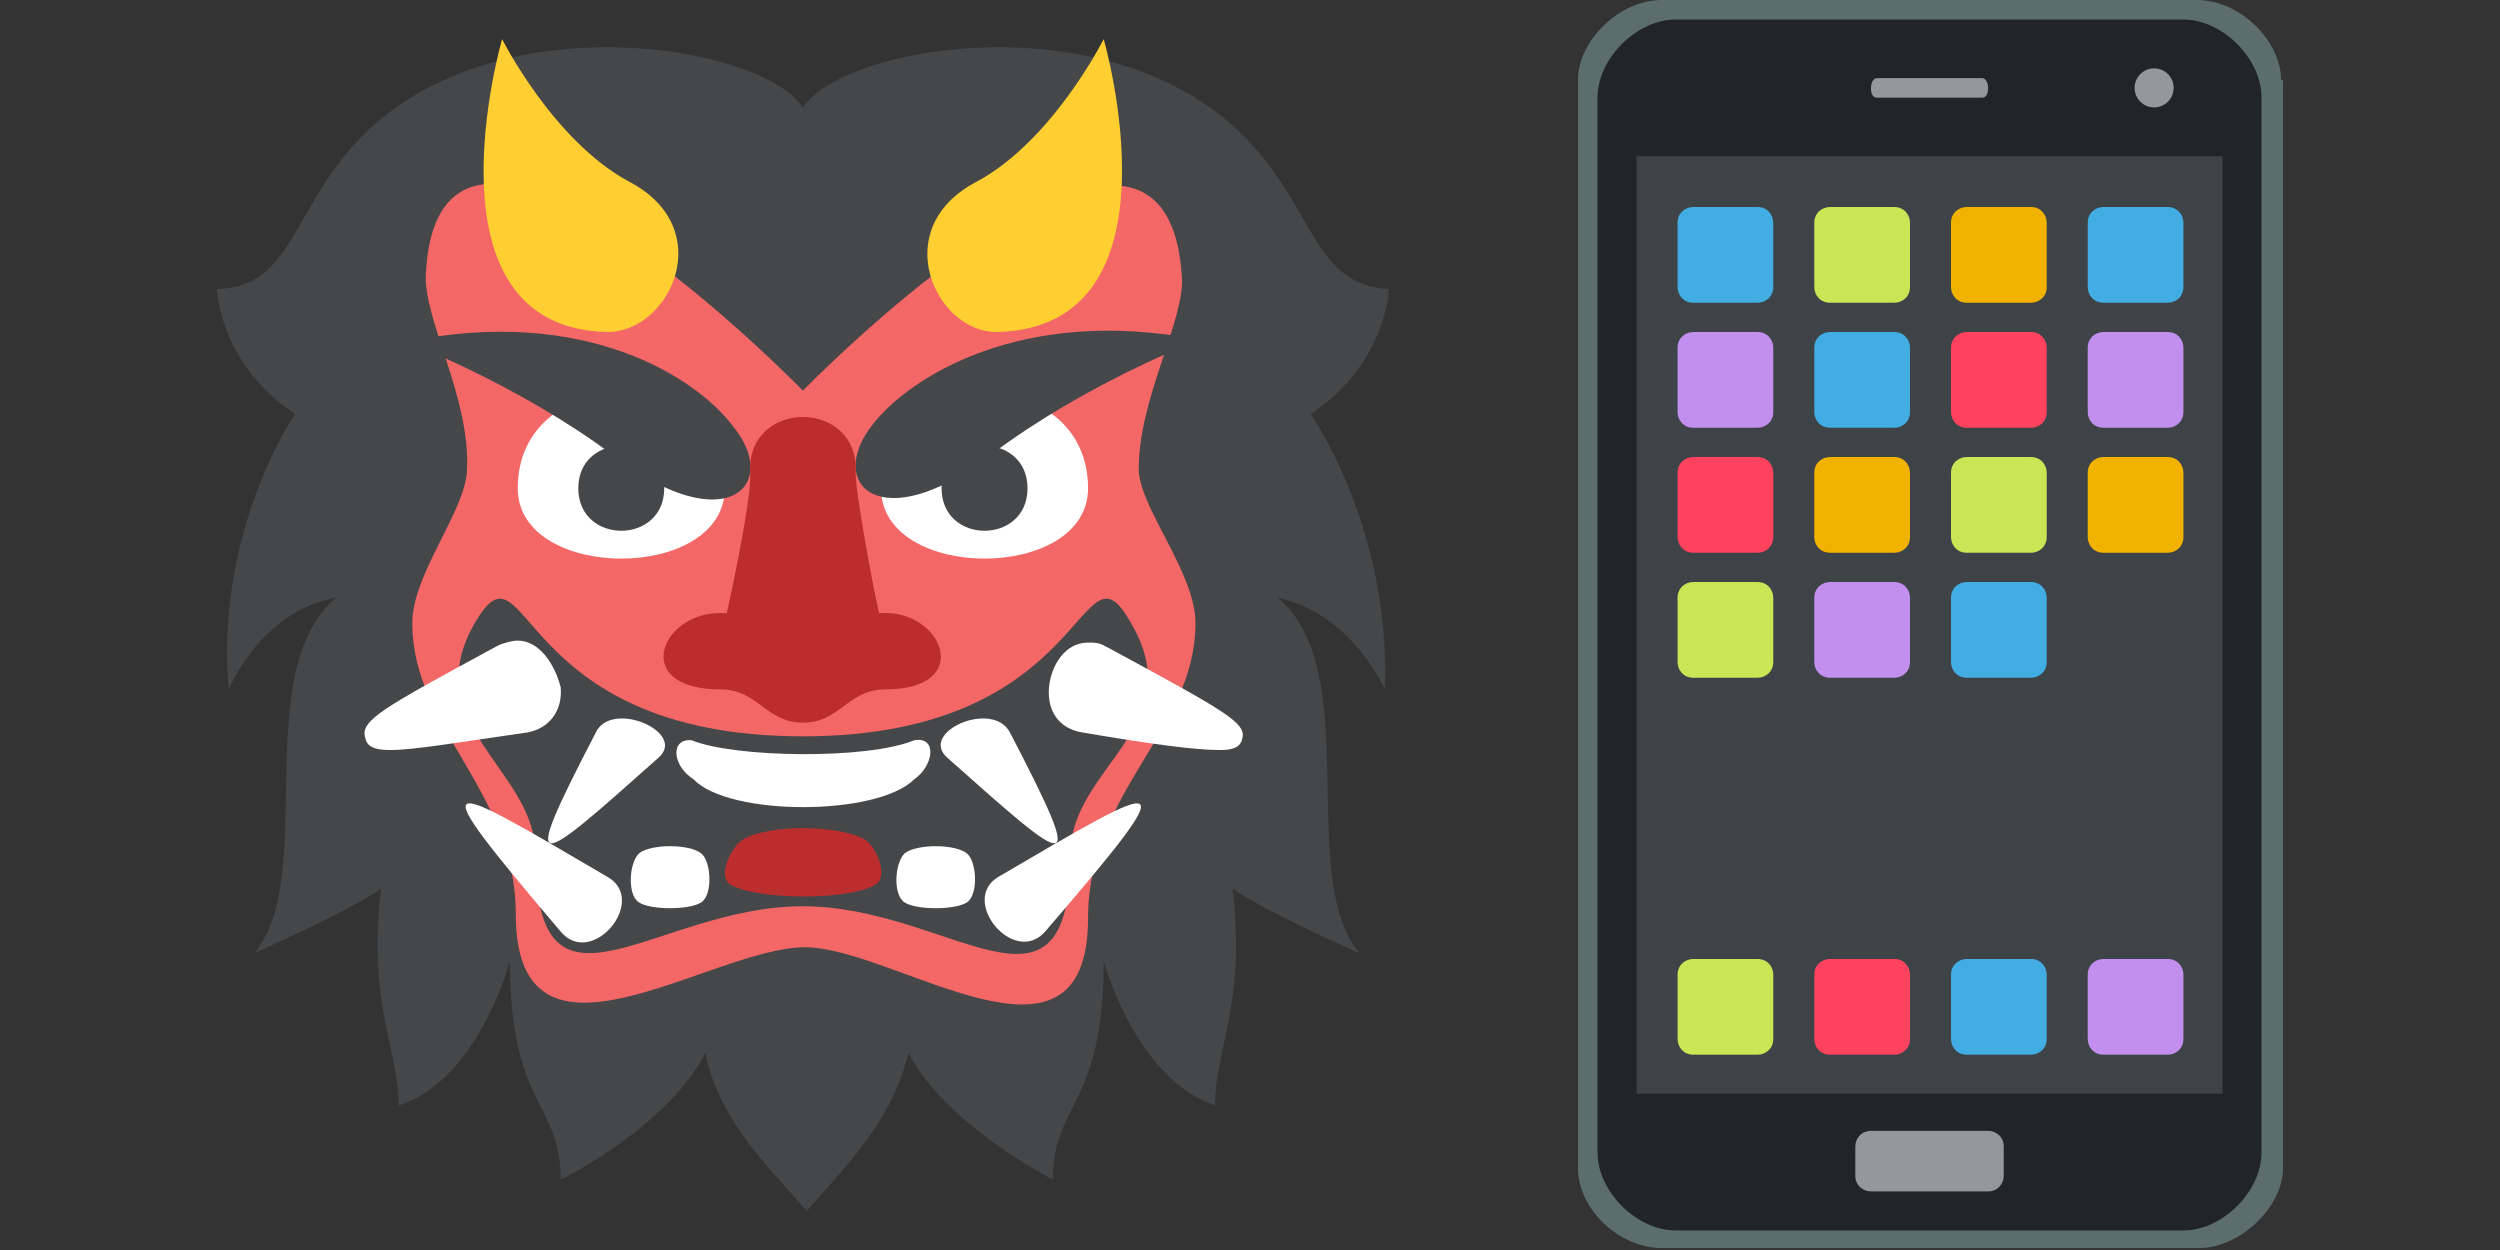 <?xml version="1.0" encoding="UTF-8" standalone="no"?>
<!DOCTYPE svg PUBLIC "-//W3C//DTD SVG 1.1//EN" "http://www.w3.org/Graphics/SVG/1.1/DTD/svg11.dtd">
<svg width="100%" height="100%" viewBox="0 0 2560 1280" version="1.1" xmlns="http://www.w3.org/2000/svg" xmlns:xlink="http://www.w3.org/1999/xlink" xml:space="preserve" xmlns:serif="http://www.serif.com/" style="fill-rule:evenodd;clip-rule:evenodd;stroke-linejoin:round;stroke-miterlimit:1.414;">
    <rect x="0" y="0" width="2560" height="1280" fill="#333333" stroke="none"/>
    <g transform="matrix(1,0,0,1,1335.83,0)">
        <g transform="matrix(20,0,0,20,0,0)">
            <path d="M50,4.1C50,2.1 47.9,0 45.7,0L18.3,0C16.1,0 14,2.1 14,4.1L14,59.8C14,61.9 16.1,63.9 18.3,63.9L45.8,63.9C47.9,63.9 50.1,61.8 50.1,59.8L50.1,4.1L50,4.1Z" style="fill:rgb(92,109,109);fill-rule:nonzero;"/>
        </g>
        <g transform="matrix(20,0,0,20,0,0)">
            <path d="M49,59C49,61 47,63 45,63L19,63C17,63 15,61 15,59L15,5C15,3 17,1 19,1L45,1C47,1 49,3 49,5L49,59" style="fill:rgb(33,37,40);fill-rule:nonzero;"/>
        </g>
        <g transform="matrix(20,0,0,20,0,0)">
            <circle cx="43.5" cy="4.5" r="1" style="fill:rgb(148,152,155);"/>
        </g>
        <g transform="matrix(20,0,0,20,0,0)">
            <path d="M35,4.5C35,4.8 34.9,5 34.7,5L29.3,5C29.1,5 29,4.8 29,4.5C29,4.3 29.1,4 29.3,4L34.7,4C34.9,4 35,4.3 35,4.5" style="fill:rgb(148,152,155);fill-rule:nonzero;"/>
        </g>
        <g transform="matrix(20,0,0,20,0,0)">
            <rect x="17" y="8" width="30" height="48" style="fill:rgb(62,67,71);fill-rule:nonzero;"/>
        </g>
        <g transform="matrix(20,0,0,20,0,0)">
            <path d="M35.8,60.2C35.8,60.6 35.5,61 35,61L29,61C28.6,61 28.2,60.7 28.2,60.2L28.2,58.7C28.2,58.3 28.5,57.9 29,57.9L35,57.9C35.4,57.9 35.8,58.2 35.8,58.7L35.8,60.2" style="fill:rgb(148,152,155);fill-rule:nonzero;"/>
        </g>
        <g transform="matrix(20,0,0,20,0,0)">
            <path d="M24,14.7C24,15.2 23.6,15.5 23.2,15.5L19.9,15.5C19.4,15.5 19.1,15.1 19.1,14.7L19.1,11.4C19.1,10.9 19.5,10.6 19.9,10.6L23.2,10.6C23.7,10.6 24,11 24,11.4L24,14.7" style="fill:rgb(66,173,226);fill-rule:nonzero;"/>
        </g>
        <g transform="matrix(20,0,0,20,0,0)">
            <path d="M31,14.7C31,15.2 30.6,15.5 30.2,15.5L26.9,15.5C26.4,15.5 26.1,15.1 26.1,14.7L26.1,11.4C26.1,10.9 26.5,10.6 26.9,10.6L30.2,10.6C30.7,10.6 31,11 31,11.4L31,14.7" style="fill:rgb(199,231,85);fill-rule:nonzero;"/>
        </g>
        <g transform="matrix(20,0,0,20,0,0)">
            <path d="M38,14.7C38,15.2 37.6,15.5 37.2,15.5L33.9,15.5C33.4,15.5 33.1,15.1 33.1,14.7L33.1,11.4C33.1,10.9 33.5,10.6 33.9,10.6L37.2,10.6C37.7,10.6 38,11 38,11.4L38,14.7" style="fill:rgb(242,178,0);fill-rule:nonzero;"/>
        </g>
        <g transform="matrix(20,0,0,20,0,0)">
            <path d="M45,14.7C45,15.2 44.6,15.5 44.2,15.5L40.9,15.5C40.4,15.5 40.1,15.1 40.1,14.7L40.1,11.4C40.1,10.9 40.5,10.6 40.9,10.6L44.2,10.6C44.7,10.6 45,11 45,11.4L45,14.7" style="fill:rgb(66,173,226);fill-rule:nonzero;"/>
        </g>
        <g transform="matrix(20,0,0,20,0,0)">
            <path d="M24,53.2C24,53.7 23.6,54 23.2,54L19.9,54C19.4,54 19.1,53.6 19.1,53.2L19.1,49.9C19.1,49.4 19.5,49.1 19.9,49.1L23.2,49.1C23.7,49.1 24,49.5 24,49.9L24,53.2" style="fill:rgb(199,231,85);fill-rule:nonzero;"/>
        </g>
        <g transform="matrix(20,0,0,20,0,0)">
            <path d="M31,53.2C31,53.7 30.6,54 30.2,54L26.9,54C26.4,54 26.1,53.6 26.1,53.2L26.1,49.9C26.1,49.4 26.5,49.1 26.9,49.1L30.2,49.1C30.7,49.1 31,49.5 31,49.9L31,53.2" style="fill:rgb(255,67,94);fill-rule:nonzero;"/>
        </g>
        <g transform="matrix(20,0,0,20,0,0)">
            <path d="M38,53.2C38,53.7 37.6,54 37.2,54L33.9,54C33.4,54 33.1,53.6 33.1,53.2L33.1,49.9C33.1,49.4 33.5,49.1 33.9,49.1L37.2,49.1C37.7,49.1 38,49.5 38,49.9L38,53.2" style="fill:rgb(66,173,226);fill-rule:nonzero;"/>
        </g>
        <g transform="matrix(20,0,0,20,0,0)">
            <path d="M45,53.2C45,53.7 44.6,54 44.2,54L40.9,54C40.4,54 40.1,53.6 40.1,53.2L40.1,49.9C40.1,49.4 40.5,49.1 40.9,49.1L44.2,49.1C44.7,49.1 45,49.5 45,49.9L45,53.2" style="fill:rgb(194,143,239);fill-rule:nonzero;"/>
        </g>
        <g transform="matrix(20,0,0,20,0,0)">
            <path d="M24,33.9C24,34.4 23.6,34.7 23.2,34.7L19.9,34.7C19.4,34.7 19.1,34.3 19.1,33.9L19.1,30.6C19.1,30.1 19.5,29.8 19.9,29.8L23.2,29.8C23.7,29.8 24,30.2 24,30.6L24,33.9" style="fill:rgb(199,231,85);fill-rule:nonzero;"/>
        </g>
        <g transform="matrix(20,0,0,20,0,0)">
            <path d="M31,33.9C31,34.4 30.6,34.7 30.2,34.7L26.9,34.7C26.4,34.7 26.1,34.3 26.1,33.9L26.1,30.6C26.1,30.1 26.5,29.8 26.9,29.8L30.2,29.8C30.7,29.8 31,30.2 31,30.6L31,33.9" style="fill:rgb(194,143,239);fill-rule:nonzero;"/>
        </g>
        <g transform="matrix(20,0,0,20,0,0)">
            <path d="M38,33.9C38,34.4 37.6,34.7 37.2,34.7L33.9,34.7C33.4,34.7 33.1,34.3 33.1,33.9L33.1,30.6C33.1,30.1 33.5,29.8 33.9,29.8L37.2,29.8C37.7,29.8 38,30.2 38,30.6L38,33.9" style="fill:rgb(66,173,226);fill-rule:nonzero;"/>
        </g>
        <g transform="matrix(20,0,0,20,0,0)">
            <path d="M24,27.5C24,28 23.6,28.3 23.2,28.3L19.9,28.3C19.4,28.3 19.1,27.9 19.1,27.5L19.1,24.2C19.1,23.7 19.5,23.4 19.9,23.4L23.2,23.4C23.7,23.4 24,23.8 24,24.2L24,27.5" style="fill:rgb(255,67,94);fill-rule:nonzero;"/>
        </g>
        <g transform="matrix(20,0,0,20,0,0)">
            <path d="M31,27.5C31,28 30.6,28.3 30.2,28.3L26.9,28.3C26.4,28.3 26.1,27.9 26.1,27.5L26.1,24.2C26.1,23.7 26.5,23.4 26.9,23.4L30.2,23.4C30.7,23.4 31,23.8 31,24.2L31,27.5" style="fill:rgb(242,178,0);fill-rule:nonzero;"/>
        </g>
        <g transform="matrix(20,0,0,20,0,0)">
            <path d="M38,27.5C38,28 37.6,28.3 37.2,28.3L33.9,28.3C33.4,28.3 33.1,27.9 33.1,27.5L33.1,24.2C33.1,23.7 33.5,23.4 33.9,23.4L37.2,23.4C37.7,23.4 38,23.8 38,24.2L38,27.5" style="fill:rgb(199,231,85);fill-rule:nonzero;"/>
        </g>
        <g transform="matrix(20,0,0,20,0,0)">
            <path d="M45,27.5C45,28 44.6,28.3 44.2,28.3L40.9,28.3C40.4,28.3 40.1,27.9 40.1,27.5L40.1,24.2C40.1,23.7 40.5,23.4 40.9,23.4L44.2,23.4C44.7,23.4 45,23.8 45,24.2L45,27.5" style="fill:rgb(242,178,0);fill-rule:nonzero;"/>
        </g>
        <g transform="matrix(20,0,0,20,0,0)">
            <path d="M24,21.1C24,21.6 23.6,21.9 23.2,21.9L19.9,21.9C19.4,21.9 19.1,21.5 19.1,21.1L19.1,17.8C19.1,17.3 19.5,17 19.9,17L23.2,17C23.7,17 24,17.4 24,17.8L24,21.1" style="fill:rgb(194,143,239);fill-rule:nonzero;"/>
        </g>
        <g transform="matrix(20,0,0,20,0,0)">
            <path d="M31,21.1C31,21.6 30.6,21.9 30.2,21.9L26.9,21.9C26.4,21.9 26.1,21.5 26.1,21.1L26.1,17.8C26.1,17.3 26.5,17 26.9,17L30.2,17C30.7,17 31,17.4 31,17.8L31,21.1" style="fill:rgb(66,173,226);fill-rule:nonzero;"/>
        </g>
        <g transform="matrix(20,0,0,20,0,0)">
            <path d="M38,21.1C38,21.6 37.6,21.9 37.2,21.9L33.9,21.9C33.4,21.9 33.1,21.5 33.1,21.1L33.1,17.8C33.1,17.3 33.5,17 33.9,17L37.2,17C37.7,17 38,17.4 38,17.8L38,21.1" style="fill:rgb(255,67,94);fill-rule:nonzero;"/>
        </g>
        <g transform="matrix(20,0,0,20,0,0)">
            <path d="M45,21.1C45,21.6 44.6,21.9 44.2,21.9L40.9,21.9C40.4,21.9 40.1,21.5 40.1,21.1L40.1,17.8C40.1,17.3 40.5,17 40.9,17L44.2,17C44.7,17 45,17.4 45,17.8L45,21.1" style="fill:rgb(194,143,239);fill-rule:nonzero;"/>
        </g>
    </g>
    <g transform="matrix(1,0,0,1,182.172,0)">
        <g transform="matrix(20,0,0,20,0,0)">
            <path d="M58,21.2C61.9,18.6 62,14.8 62,14.8C58.1,14.6 58.2,10.6 54.6,7C47.7,0 34.1,2.3 32,5.5C29.9,2.3 16.3,0 9.4,7C5.8,10.7 5.9,14.7 2,14.8C2,14.8 2.1,18.6 6,21.2C6,21.2 1.9,27.1 2.6,35.3C2.6,35.3 4.2,31.3 8.1,30.6C3.6,34.4 7.2,45 3.9,48.8C3.9,48.8 8.5,46.8 10.4,45.5C9.7,51.4 11.3,53.7 11.3,56.6C15.4,55.3 17,49.2 17,49.2C17,56.7 19.6,56.4 19.6,60.4C19.6,60.4 25.1,57.7 27,53.9C27.7,57.4 30.3,59.8 32.2,62C34.1,59.8 36.6,57.4 37.4,53.9C39.3,57.6 44.8,60.4 44.8,60.4C44.8,56.4 47.4,56.7 47.4,49.2C47.4,49.2 49,55.2 53.1,56.6C53.1,53.7 54.7,51.4 54,45.5C55.9,46.8 60.5,48.8 60.5,48.8C57.2,44.9 60.8,34.3 56.3,30.6C60.1,31.4 61.8,35.3 61.8,35.3C62.1,27 58,21.2 58,21.2" style="fill:rgb(69,71,73);fill-rule:nonzero;"/>
        </g>
        <g transform="matrix(20,0,0,20,0,0)">
            <path d="M52.1,31.9C52.1,37.4 46.6,40.5 46.6,47C46.6,56 36.7,48.5 32.1,48.5C27.3,48.5 17.3,55.9 17.3,46.8C17.3,40.5 12,37.3 12,31.9C12,29.4 14.7,26.2 14.8,24.1C15,20.3 12.5,16.3 12.7,13.9C13.5,1 32,20 32,20C32,20 50.5,1 51.4,14.1C51.6,16.4 49.1,20.5 49.2,24.2C49.4,26.2 52.1,29.4 52.1,31.9" style="fill:rgb(244,103,103);fill-rule:nonzero;"/>
        </g>
        <g transform="matrix(20,0,0,20,0,0)">
            <path d="M23.1,9.3C19.2,7.2 16.6,2 16.6,2C16.6,2 12.3,16.8 22,17C25.2,17 27.7,11.7 23.1,9.3" style="fill:rgb(255,206,49);fill-rule:nonzero;"/>
        </g>
        <g transform="matrix(20,0,0,20,0,0)">
            <path d="M40.9,9.3C44.8,7.2 47.4,2 47.4,2C47.4,2 51.7,16.8 41.9,17C38.8,17 36.3,11.7 40.9,9.3" style="fill:rgb(255,206,49);fill-rule:nonzero;"/>
        </g>
        <g transform="matrix(20,0,0,20,0,0)">
            <path d="M15.2,31.9C12.2,37.1 18.3,39.4 18.3,43.7C18.3,53.3 24.4,46.4 32,46.4C39.6,46.4 45.7,53.4 45.7,43.7C45.7,39.3 51.9,37.2 48.8,31.9C46.1,27.1 46.9,37.7 32,37.7C17,37.7 18,27.1 15.2,31.9" style="fill:rgb(69,71,73);fill-rule:nonzero;"/>
        </g>
        <g transform="matrix(20,0,0,20,0,0)">
            <path d="M17.4,32.8C17.1,32.8 16.8,32.9 16.5,33L16.3,33.1C10.4,36.3 9.3,36.9 9.6,37.8C9.7,38.4 10.5,38.4 10.9,38.4C12.1,38.4 14.4,38 17.9,37.5C19,37.3 19.7,36.4 19.6,35.2C19.3,34 18.5,32.8 17.4,32.8" style="fill:white;fill-rule:nonzero;"/>
        </g>
        <g transform="matrix(20,0,0,20,0,0)">
            <path d="M47.7,33.2L47.5,33.1C47.2,32.9 46.9,32.9 46.6,32.9C45.4,32.9 44.7,34.1 44.6,35.2C44.5,36.4 45.1,37.3 46.3,37.5C49.8,38.1 52.1,38.4 53.3,38.4C53.7,38.4 54.4,38.4 54.5,37.8C54.7,37 53.6,36.4 47.7,33.2" style="fill:white;fill-rule:nonzero;"/>
        </g>
        <g transform="matrix(20,0,0,20,0,0)">
            <path d="M42,44.9C40,46.1 42.8,49.5 44.4,47.7C51.8,39.1 50.7,39.8 42,44.9" style="fill:white;fill-rule:nonzero;"/>
        </g>
        <g transform="matrix(20,0,0,20,0,0)">
            <path d="M19.6,47.7C21.2,49.6 24.1,46.1 22,44.9C13.3,39.8 12.3,39.1 19.6,47.7" style="fill:white;fill-rule:nonzero;"/>
        </g>
        <g transform="matrix(20,0,0,20,0,0)">
            <path d="M24.6,38.8C26.1,37.5 22.2,35.8 21.4,37.5C17.4,45.2 18.2,44.5 24.6,38.8" style="fill:white;fill-rule:nonzero;"/>
        </g>
        <g transform="matrix(20,0,0,20,0,0)">
            <path d="M42.6,37.5C41.7,35.8 37.9,37.5 39.4,38.8C45.8,44.5 46.6,45.2 42.6,37.5" style="fill:white;fill-rule:nonzero;"/>
        </g>
        <g transform="matrix(20,0,0,20,0,0)">
            <path d="M40.4,46.2C39.8,46.6 37.8,46.6 37.2,46.2C36.6,45.8 36.7,44.2 37.2,43.7C37.8,43.2 39.8,43.2 40.4,43.7C40.9,44.1 41,45.8 40.4,46.2" style="fill:white;fill-rule:nonzero;"/>
        </g>
        <g transform="matrix(20,0,0,20,0,0)">
            <path d="M26.8,46.2C26.2,46.6 24.2,46.6 23.6,46.2C23,45.8 23.1,44.2 23.6,43.7C24.2,43.2 26.2,43.2 26.8,43.7C27.3,44.1 27.4,45.8 26.8,46.2" style="fill:white;fill-rule:nonzero;"/>
        </g>
        <g transform="matrix(20,0,0,20,0,0)">
            <path d="M35.7,45.3C34.4,46.1 29.7,46.1 28.3,45.3C27.6,44.9 28.3,43.4 28.9,43C30.2,42.2 33.8,42.2 35.2,43C35.8,43.4 36.4,44.9 35.7,45.3" style="fill:rgb(188,46,46);fill-rule:nonzero;"/>
        </g>
        <g transform="matrix(20,0,0,20,0,0)">
            <path d="M26.3,37.9C28.5,38.8 35.3,38.9 37.7,37.9C38.9,37.7 38.7,39.2 37.7,39.9C35.8,41.8 28.2,41.8 26.4,39.9C25.3,39.2 25.2,37.8 26.3,37.9" style="fill:white;fill-rule:nonzero;"/>
        </g>
        <g transform="matrix(20,0,0,20,0,0)">
            <path d="M28,25C28,29.8 17.4,29.8 17.4,25C17.4,18.5 28,18.5 28,25" style="fill:white;fill-rule:nonzero;"/>
        </g>
        <g transform="matrix(20,0,0,20,0,0)">
            <path d="M24.9,25C24.9,27.9 20.5,27.9 20.5,25C20.5,22.1 24.9,22.1 24.9,25" style="fill:rgb(69,71,73);fill-rule:nonzero;"/>
        </g>
        <g transform="matrix(20,0,0,20,0,0)">
            <path d="M46.6,25C46.6,29.8 36,29.8 36,25C36,18.5 46.6,18.5 46.6,25" style="fill:white;fill-rule:nonzero;"/>
        </g>
        <g transform="matrix(20,0,0,20,0,0)">
            <path d="M43.5,25C43.5,27.9 39.1,27.9 39.1,25C39.1,22.1 43.5,22.1 43.5,25" style="fill:rgb(69,71,73);fill-rule:nonzero;"/>
        </g>
        <g transform="matrix(20,0,0,20,0,0)">
            <path d="M11.7,17.5C11.7,17.5 17.5,19.7 22.4,23.4C28.1,27.7 30.9,24.8 28.4,21.8C26.6,19.4 20.9,15.6 11.7,17.5" style="fill:rgb(69,71,73);fill-rule:nonzero;"/>
        </g>
        <g transform="matrix(20,0,0,20,0,0)">
            <path d="M35.6,21.7C33.1,24.8 36,27.6 41.6,23.3C46.5,19.6 52.3,17.4 52.3,17.4C43.1,15.6 37.4,19.4 35.6,21.7" style="fill:rgb(69,71,73);fill-rule:nonzero;"/>
        </g>
        <g transform="matrix(20,0,0,20,0,0)">
            <path d="M35.9,31.4C35.6,30.1 34.7,25.3 34.7,24.2C34.9,20.4 29.1,20.4 29.3,24.2C29.4,25.3 28.4,30.1 28.1,31.4C24.8,31.1 23,35.3 27.8,35.3C29.7,35.3 30.1,37 32,37C33.9,37 34.3,35.3 36.2,35.3C40.9,35.3 39.1,31.1 35.9,31.4" style="fill:rgb(188,46,46);fill-rule:nonzero;"/>
        </g>
    </g>
</svg>
